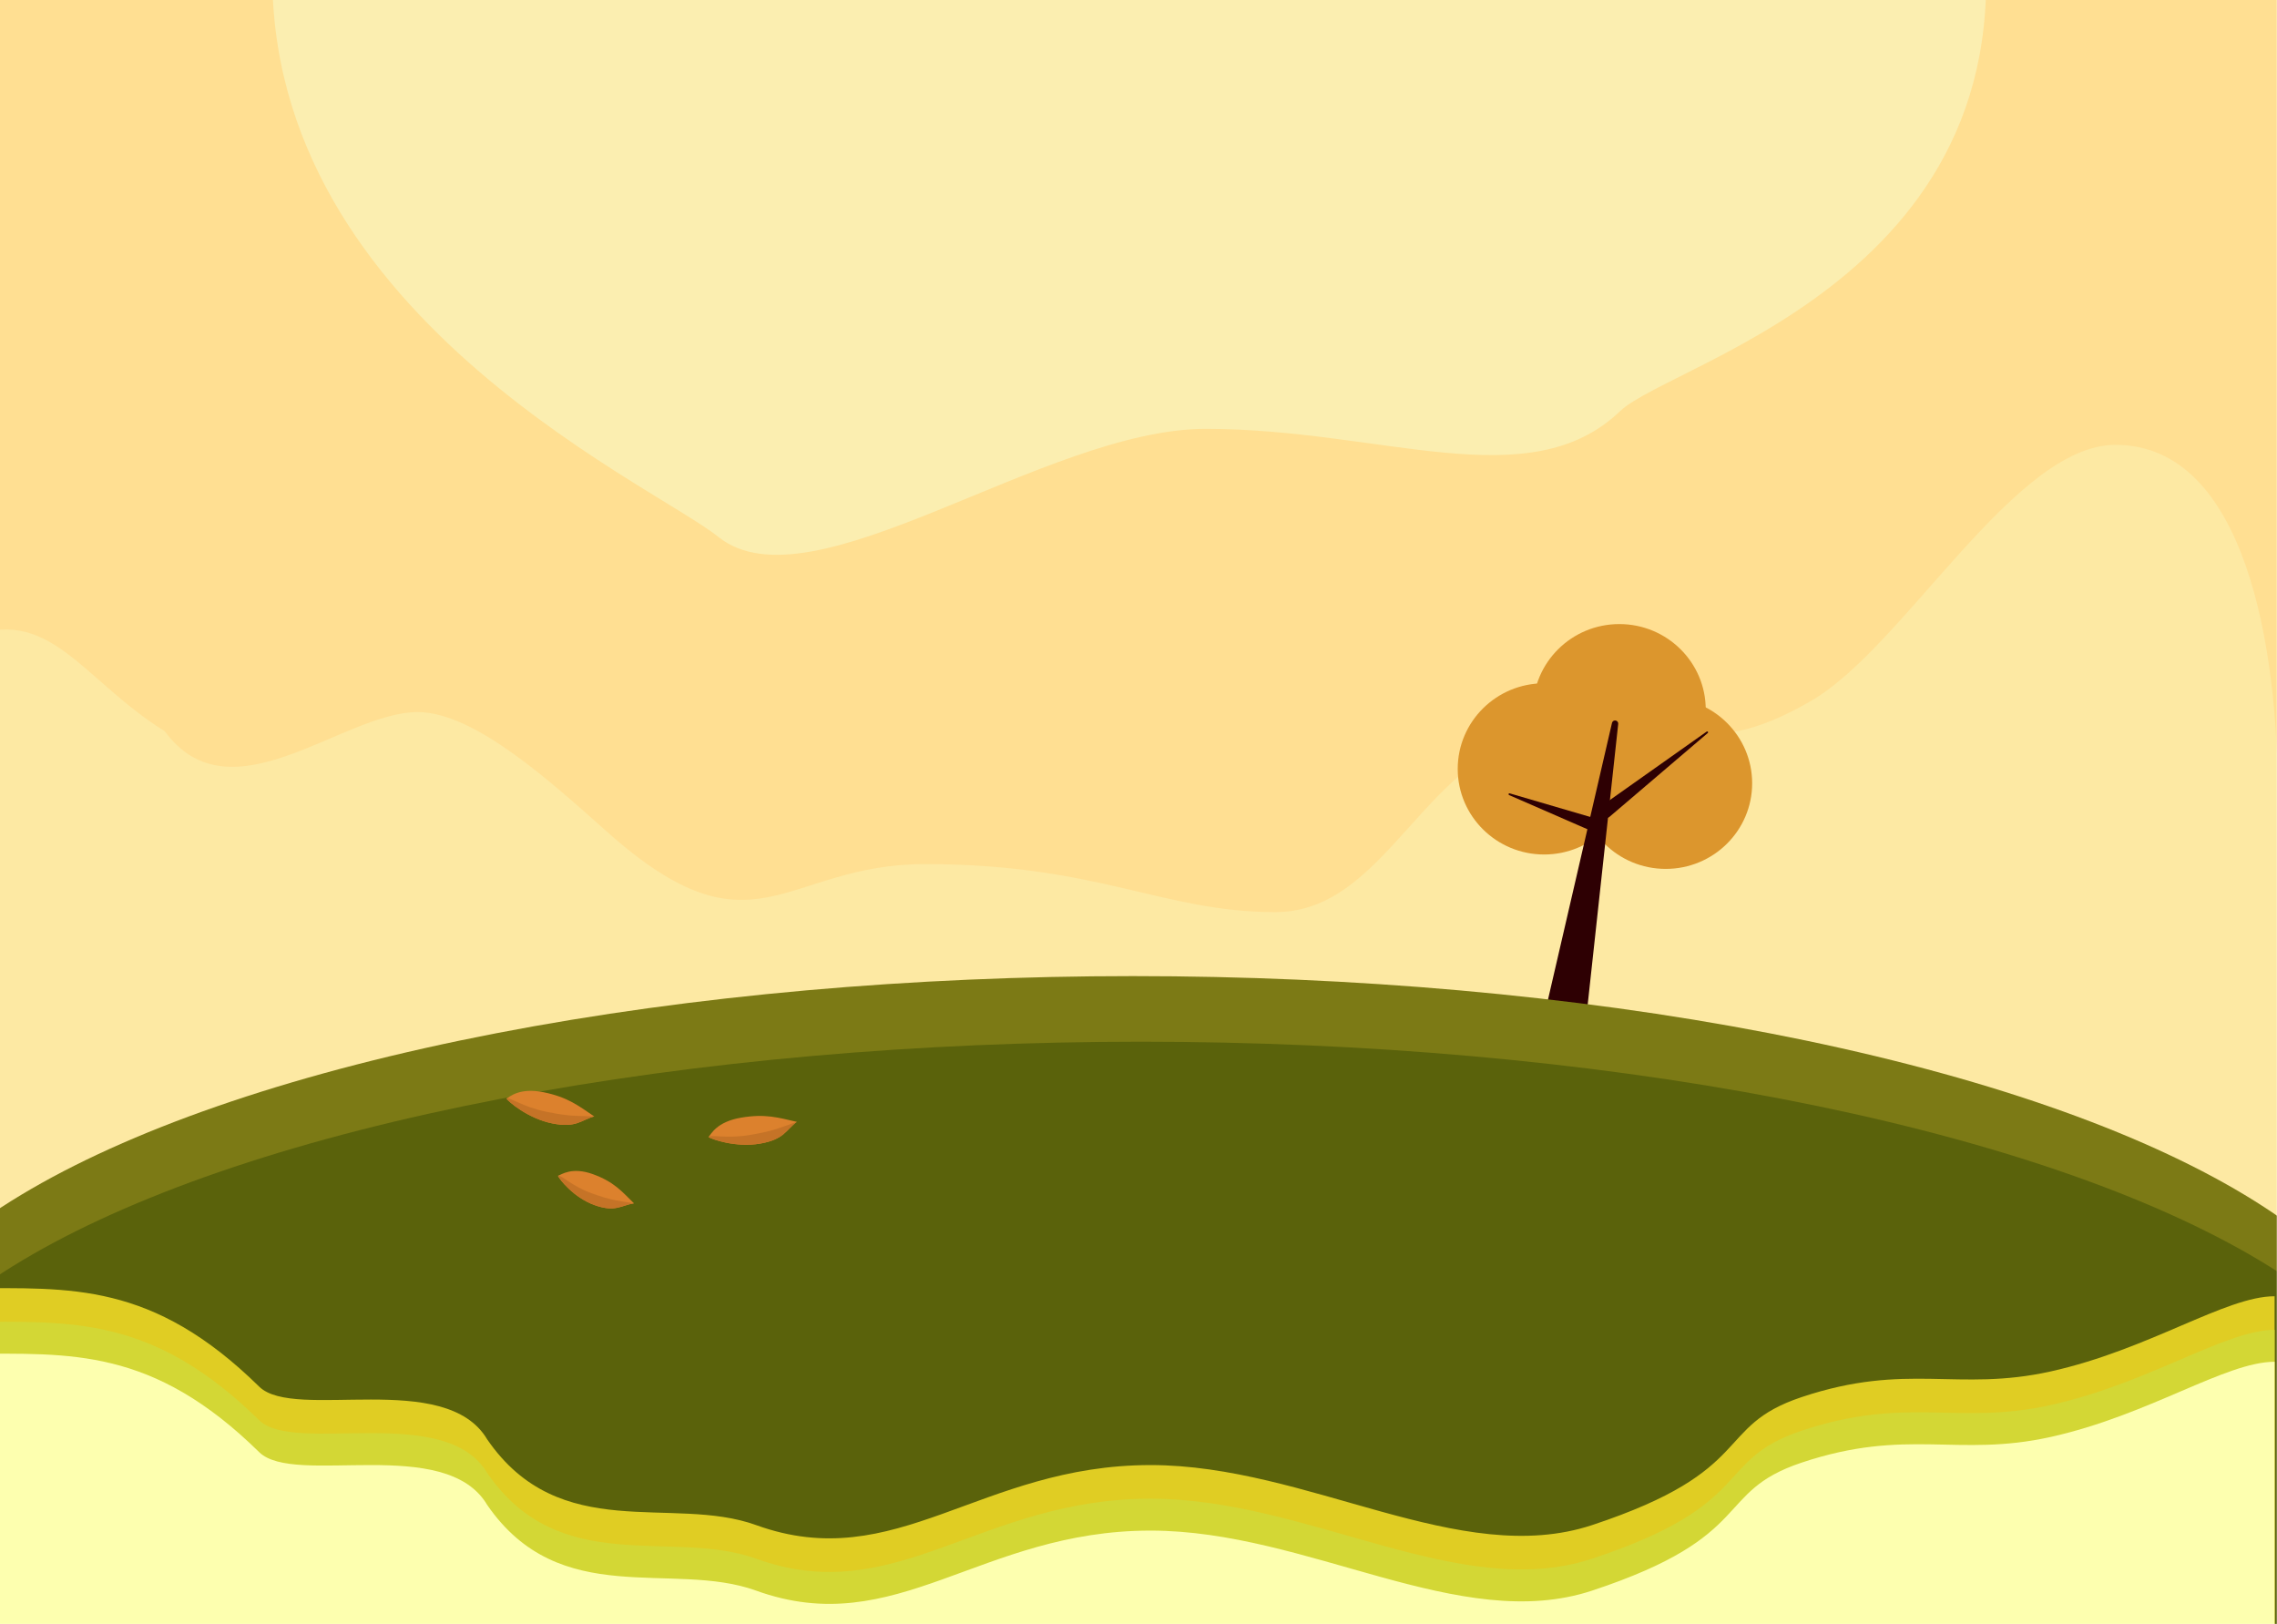 <svg width="1423" height="1015" viewBox="0 0 1423 1015" fill="none" xmlns="http://www.w3.org/2000/svg">
<mask id="mask0" style="mask-type:alpha" maskUnits="userSpaceOnUse" x="-20" y="-24" width="1443" height="1039">
<rect x="-20" y="-24" width="1443" height="1039" fill="white"/>
</mask>
<g mask="url(#mask0)">
<rect x="-28" y="-24" width="1458" height="818" fill="#FFDF92"/>
<path d="M1234.5 -75.5C1284 169.5 1045.88 224.991 1012.4 257C955.502 311.384 863.882 268 753.5 268C652.579 268 507.051 382.2 448.895 335.5C406.006 301.059 149.5 188.5 171.5 -43C171.5 -154.562 530.15 -75.5 705.5 -75.5C880.85 -75.5 1234.5 -187.062 1234.5 -75.5Z" fill="#FBEEB0"/>
<path d="M103 457C144.261 513.226 214.164 445 261 445C296.685 445 344.744 489.022 379.645 520.058C471.508 601.743 489.345 540 578 540C686.727 540 726.188 570 797 570C867.812 570 889.638 468.793 969 456C1043.25 444.031 1059.89 480.176 1132.37 437.68C1190.36 403.683 1259 278 1322 278C1404 278 1423.5 407 1423.5 496V831H-22C-22 831 -33.647 510.118 -22 399C31 377 50.588 424.31 103 457Z" fill="#FDE9A3"/>
<ellipse cx="1012" cy="443.5" rx="54" ry="53.5" fill="#DC962D"/>
<ellipse cx="965" cy="480.5" rx="54" ry="53.5" fill="#DC962D"/>
<ellipse cx="1041" cy="489.5" rx="54" ry="53.5" fill="#DC962D"/>
<path d="M1007.41 451.756C1007.64 450.765 1008.58 450.11 1009.59 450.245C1010.65 450.387 1011.41 451.35 1011.29 452.414L987.446 671.646C987.191 673.984 984.985 675.6 982.679 675.135L960.971 670.762C958.761 670.317 957.356 668.135 957.863 665.939L1007.41 451.756Z" fill="#2E0003"/>
<path d="M1066.59 457.184C1066.83 457.015 1067.16 457.058 1067.34 457.281C1067.54 457.517 1067.51 457.868 1067.28 458.067L1005.85 510.463C1004.05 511.994 1001.33 511.647 999.973 509.715L999.716 509.348C998.453 507.544 998.885 505.059 1000.68 503.787L1066.59 457.184Z" fill="#2E0003"/>
<path d="M943.096 496.866C942.827 496.748 942.691 496.446 942.782 496.167C942.877 495.874 943.188 495.709 943.484 495.796L997.794 511.693C1000.05 512.354 1001.25 514.809 1000.39 516.997L1000.28 517.273C999.453 519.381 997.04 520.38 994.963 519.474L943.096 496.866Z" fill="#2E0003"/>
<ellipse cx="708" cy="876" rx="795" ry="266" fill="#7C7A15"/>
<ellipse cx="713" cy="917" rx="800" ry="266" fill="#5A620B"/>
<path d="M396.176 751.998C388.041 753.269 384.544 757.798 371.434 753.056C358.324 748.314 349.408 736.661 348.701 734.825C350.842 734.019 357.429 729.028 370.539 733.77C383.649 738.512 388.673 744.543 396.176 751.998Z" fill="#DC812D"/>
<path d="M396.176 751.998C388.041 753.269 384.544 757.798 371.434 753.056C358.324 748.314 349.409 736.661 348.701 734.825C350.842 734.019 356.715 741.003 369.825 745.745C382.935 750.487 386.558 750.294 396.176 751.998Z" fill="#C57327"/>
<path d="M497.967 701.072C490.921 706.347 490.171 712.057 474.932 714.686C459.693 717.314 444.508 711.815 442.782 710.59C444.366 708.795 447.804 701.098 463.043 698.47C478.282 695.842 486.533 698.478 497.967 701.072Z" fill="#DC812D"/>
<path d="M497.967 701.072C490.921 706.347 490.171 712.057 474.932 714.686C459.693 717.314 444.508 711.815 442.782 710.59C444.367 708.795 453.973 711.819 469.212 709.19C484.451 706.562 487.802 704.536 497.967 701.072Z" fill="#C57327"/>
<path d="M371.362 697.685C362.882 700.043 360.111 705.092 344.957 702.011C329.803 698.929 317.649 688.294 316.485 686.527C318.613 685.429 324.61 679.505 339.764 682.586C354.917 685.668 361.649 691.118 371.362 697.685Z" fill="#DC812D"/>
<path d="M371.362 697.685C362.882 700.043 360.111 705.092 344.957 702.011C329.804 698.929 317.65 688.294 316.485 686.527C318.613 685.429 326.467 691.733 341.621 694.814C356.775 697.895 360.633 697.223 371.362 697.685Z" fill="#C57327"/>
<g filter="url(#filter0_d)">
<path d="M-19 805.054C44 805.054 95.088 800.862 162 866.562C184.079 888.241 278.391 855.354 304.5 899.562C350 965.562 420.091 934.099 472.5 953.062C560.034 984.735 612.36 915.562 719 915.562C817.605 915.562 912.313 980.42 995 953.062C1098.46 918.831 1070.5 891.562 1126 873.062C1192 851.062 1223.08 870.011 1281.5 857.062C1343.11 843.405 1390.85 810.062 1421.5 810.062V1106.56H-19V805.054Z" fill="#E0CD23"/>
</g>
<g filter="url(#filter1_d)">
<path d="M-19 826.054C44 826.054 95.088 821.862 162 887.562C184.079 909.241 278.391 876.354 304.5 920.562C350 986.562 420.091 955.099 472.5 974.062C560.034 1005.73 612.36 936.562 719 936.562C817.605 936.562 912.313 1001.42 995 974.062C1098.46 939.831 1070.5 912.562 1126 894.062C1192 872.062 1223.08 891.011 1281.5 878.062C1343.11 864.405 1390.85 831.062 1421.5 831.062V1127.56H-19V826.054Z" fill="#D3D735"/>
</g>
<g filter="url(#filter2_d)">
<path d="M-19 846C44 846 95.088 841.809 162 907.509C184.079 929.188 278.391 896.3 304.5 940.509C350 1006.51 420.091 975.046 472.5 994.009C560.034 1025.68 612.36 956.509 719 956.509C817.605 956.509 912.313 1021.37 995 994.009C1098.46 959.777 1070.5 932.509 1126 914.009C1192 892.009 1223.08 910.958 1281.5 898.009C1343.11 884.351 1390.85 851.009 1421.5 851.009V1147.51H-19V846Z" fill="#FDFFAF"/>
</g>
</g>
<defs>
<filter id="filter0_d" x="-35" y="789" width="1472.5" height="333.562" filterUnits="userSpaceOnUse" color-interpolation-filters="sRGB">
<feFlood flood-opacity="0" result="BackgroundImageFix"/>
<feColorMatrix in="SourceAlpha" type="matrix" values="0 0 0 0 0 0 0 0 0 0 0 0 0 0 0 0 0 0 127 0" result="hardAlpha"/>
<feOffset/>
<feGaussianBlur stdDeviation="8"/>
<feComposite in2="hardAlpha" operator="out"/>
<feColorMatrix type="matrix" values="0 0 0 0 0.353 0 0 0 0 0.384 0 0 0 0 0.043 0 0 0 1 0"/>
<feBlend mode="normal" in2="BackgroundImageFix" result="effect1_dropShadow"/>
<feBlend mode="normal" in="SourceGraphic" in2="effect1_dropShadow" result="shape"/>
</filter>
<filter id="filter1_d" x="-35" y="810" width="1472.5" height="333.562" filterUnits="userSpaceOnUse" color-interpolation-filters="sRGB">
<feFlood flood-opacity="0" result="BackgroundImageFix"/>
<feColorMatrix in="SourceAlpha" type="matrix" values="0 0 0 0 0 0 0 0 0 0 0 0 0 0 0 0 0 0 127 0" result="hardAlpha"/>
<feOffset/>
<feGaussianBlur stdDeviation="8"/>
<feComposite in2="hardAlpha" operator="out"/>
<feColorMatrix type="matrix" values="0 0 0 0 0.733 0 0 0 0 0.662 0 0 0 0 0.024 0 0 0 1 0"/>
<feBlend mode="normal" in2="BackgroundImageFix" result="effect1_dropShadow"/>
<feBlend mode="normal" in="SourceGraphic" in2="effect1_dropShadow" result="shape"/>
</filter>
<filter id="filter2_d" x="-35" y="829.946" width="1472.5" height="333.562" filterUnits="userSpaceOnUse" color-interpolation-filters="sRGB">
<feFlood flood-opacity="0" result="BackgroundImageFix"/>
<feColorMatrix in="SourceAlpha" type="matrix" values="0 0 0 0 0 0 0 0 0 0 0 0 0 0 0 0 0 0 127 0" result="hardAlpha"/>
<feOffset/>
<feGaussianBlur stdDeviation="8"/>
<feComposite in2="hardAlpha" operator="out"/>
<feColorMatrix type="matrix" values="0 0 0 0 0.562 0 0 0 0 0.575 0 0 0 0 0.055 0 0 0 1 0"/>
<feBlend mode="normal" in2="BackgroundImageFix" result="effect1_dropShadow"/>
<feBlend mode="normal" in="SourceGraphic" in2="effect1_dropShadow" result="shape"/>
</filter>
</defs>
</svg>
